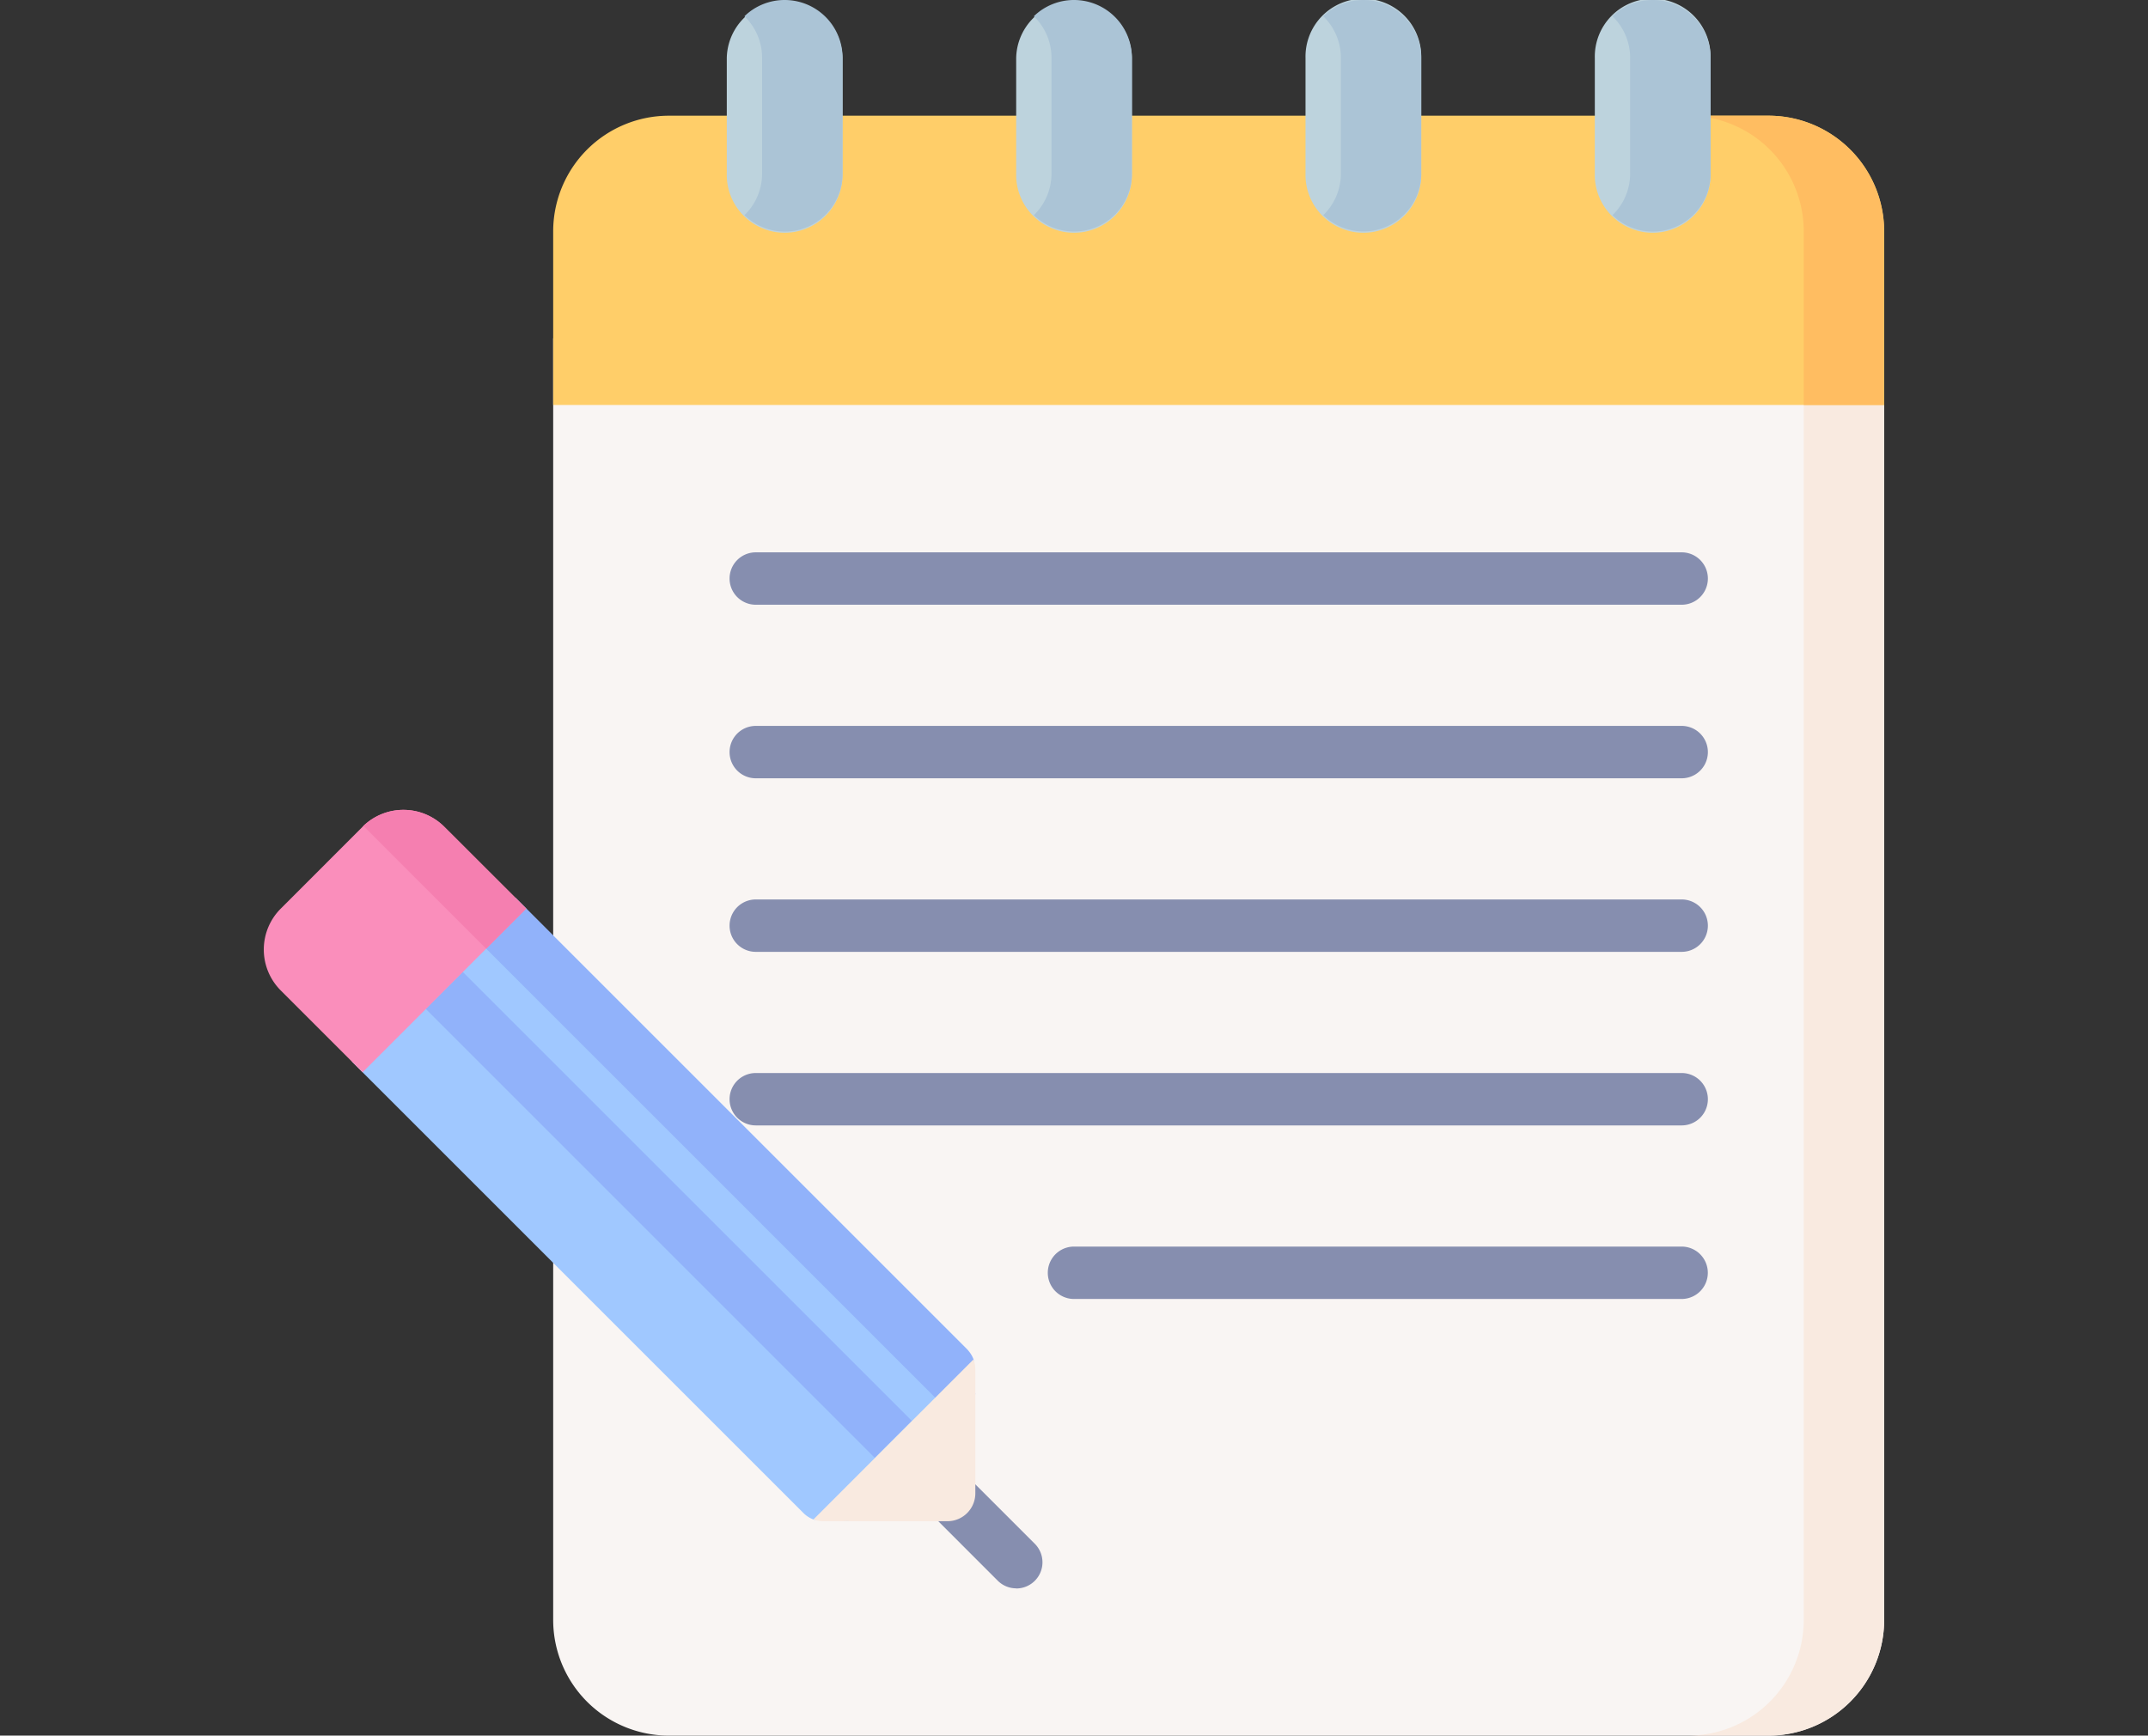 <svg xmlns="http://www.w3.org/2000/svg" xmlns:xlink="http://www.w3.org/1999/xlink" width="73" height="59" viewBox="0 0 73 59">
  <rect x="0" y="0" width="73" height="59" fill="#333333" stroke="none"/>
  <defs>
    <clipPath id="clip-path">
      <rect id="Rectangle_2140" data-name="Rectangle 2140" width="73" height="59" transform="translate(51 221)" fill="#bbbaba"/>
    </clipPath>
  </defs>
  <g id="Notes" transform="translate(-51 -221)" clip-path="url(#clip-path)">
    <g id="pencil" transform="translate(58 221)">
      <path id="Path_8946" data-name="Path 8946" d="M11.8,11.5V55.067A3.933,3.933,0,0,0,15.735,59H53.1a3.933,3.933,0,0,0,3.933-3.933V11.5Z" fill="#f9f5f3"/>
      <path id="Path_8947" data-name="Path 8947" d="M54.3,11.5V55.067A3.933,3.933,0,0,1,50.371,59H53.1a3.933,3.933,0,0,0,3.933-3.933V11.5Z" fill="#f9eae0"/>
      <g id="Group_2769" data-name="Group 2769">
        <path id="Path_8948" data-name="Path 8948" d="M25.869,45.872l-15.35-15.35L4.957,36.085l15.35,15.35a.95.95,0,0,0,.34.218c.105.039.22-.054.334-.054l.845.114,4.321-4.321-.386-.773c0-.252.286-.568.107-.746Z" fill="#a0c8ff"/>
        <path id="Path_8949" data-name="Path 8949" d="M25.869,45.872l-15.35-15.35L9.157,31.884,25.041,47.769a.949.949,0,0,1,.256.472l.85-.85-.141-.83c0-.115.12-.245.08-.351A.946.946,0,0,0,25.869,45.872Z" fill="#91b2fa"/>
        <g id="Group_2768" data-name="Group 2768">
          <g id="Group_2767" data-name="Group 2767">
            <path id="Path_8950" data-name="Path 8950" d="M27.538,53.994a.887.887,0,0,1-.63-.261L23.73,50.554A.89.89,0,0,1,24.989,49.3l3.178,3.178a.89.89,0,0,1-.63,1.52Z" fill="#868eaf"/>
          </g>
        </g>
        <path id="Path_8951" data-name="Path 8951" d="M14.842,30.5h1.78V52.084h-1.78Z" transform="translate(-24.595 23.223) rotate(-45)" fill="#91b2fa"/>
        <path id="Path_8952" data-name="Path 8952" d="M26.147,50.763v-4.22a.948.948,0,0,0-.061-.332l-5.44,5.44a.948.948,0,0,0,.332.061H25.2A.95.95,0,0,0,26.147,50.763Z" fill="#f9eae0"/>
        <path id="Path_8953" data-name="Path 8953" d="M5.322,28.106,2.541,30.888a1.967,1.967,0,0,0,0,2.781L5.322,36.45l5.563-5.563L8.1,28.106a1.967,1.967,0,0,0-2.781,0Z" fill="#fa8ebb"/>
        <path id="Path_8954" data-name="Path 8954" d="M5.351,28.081l.028.026L9.523,32.25l1.362-1.362L8.1,28.106a1.966,1.966,0,0,0-2.753-.026Z" fill="#f57fb0"/>
      </g>
      <g id="Group_2771" data-name="Group 2771">
        <g id="Group_2770" data-name="Group 2770">
          <path id="Path_8955" data-name="Path 8955" d="M50.152,20.557H18.685a.89.89,0,1,1,0-1.781H50.152a.89.89,0,1,1,0,1.781Z" fill="#868eaf"/>
        </g>
      </g>
      <g id="Group_2773" data-name="Group 2773">
        <g id="Group_2772" data-name="Group 2772">
          <path id="Path_8956" data-name="Path 8956" d="M50.152,26.457H18.685a.89.89,0,0,1,0-1.781H50.152a.89.89,0,0,1,0,1.781Z" fill="#868eaf"/>
        </g>
      </g>
      <g id="Group_2775" data-name="Group 2775">
        <g id="Group_2774" data-name="Group 2774">
          <path id="Path_8957" data-name="Path 8957" d="M50.152,32.357H18.685a.89.89,0,1,1,0-1.781H50.152a.89.89,0,1,1,0,1.781Z" fill="#868eaf"/>
        </g>
      </g>
      <g id="Group_2777" data-name="Group 2777">
        <g id="Group_2776" data-name="Group 2776">
          <path id="Path_8958" data-name="Path 8958" d="M50.152,38.257H18.685a.89.89,0,0,1,0-1.781H50.152a.89.89,0,0,1,0,1.781Z" fill="#868eaf"/>
        </g>
      </g>
      <g id="Group_2779" data-name="Group 2779">
        <g id="Group_2778" data-name="Group 2778">
          <path id="Path_8959" data-name="Path 8959" d="M50.152,44.157H29.5a.89.89,0,0,1,0-1.781h20.65a.89.89,0,1,1,0,1.781Z" fill="#868eaf"/>
        </g>
      </g>
      <path id="Path_8960" data-name="Path 8960" d="M53.1,3.933H15.735A3.933,3.933,0,0,0,11.8,7.867v5.9H57.035v-5.9A3.933,3.933,0,0,0,53.1,3.933Z" fill="#ffce69"/>
      <path id="Path_8961" data-name="Path 8961" d="M53.1,3.933h-2.73A3.933,3.933,0,0,1,54.3,7.867v5.9h2.73v-5.9A3.933,3.933,0,0,0,53.1,3.933Z" fill="#ffbd61"/>
      <g id="Group_2780" data-name="Group 2780">
        <path id="Path_8962" data-name="Path 8962" d="M17.7,5.9a1.967,1.967,0,1,0,3.933,0V1.967a1.967,1.967,0,0,0-3.933,0Z" fill="#bdd3dd"/>
        <path id="Path_8963" data-name="Path 8963" d="M47.2,5.9a1.967,1.967,0,1,0,3.933,0V1.967a1.967,1.967,0,1,0-3.933,0Z" fill="#bdd3dd"/>
        <path id="Path_8964" data-name="Path 8964" d="M27.535,5.9a1.967,1.967,0,1,0,3.933,0V1.967a1.967,1.967,0,0,0-3.933,0Z" fill="#bdd3dd"/>
        <path id="Path_8965" data-name="Path 8965" d="M37.368,5.9a1.967,1.967,0,1,0,3.933,0V1.967a1.967,1.967,0,1,0-3.933,0Z" fill="#bdd3dd"/>
      </g>
      <path id="Path_8966" data-name="Path 8966" d="M49.168,0A1.959,1.959,0,0,0,47.8.553a1.96,1.96,0,0,1,.6,1.414V5.9a1.96,1.96,0,0,1-.6,1.414A1.965,1.965,0,0,0,51.135,5.9V1.967A1.967,1.967,0,0,0,49.168,0Z" fill="#abc4d6"/>
      <path id="Path_8967" data-name="Path 8967" d="M39.335,0A1.959,1.959,0,0,0,37.97.553a1.96,1.96,0,0,1,.6,1.414V5.9a1.96,1.96,0,0,1-.6,1.414A1.965,1.965,0,0,0,41.3,5.9V1.967A1.967,1.967,0,0,0,39.335,0Z" fill="#abc4d6"/>
      <path id="Path_8968" data-name="Path 8968" d="M29.5,0a1.959,1.959,0,0,0-1.365.553,1.96,1.96,0,0,1,.6,1.414V5.9a1.96,1.96,0,0,1-.6,1.414A1.965,1.965,0,0,0,31.468,5.9V1.967A1.967,1.967,0,0,0,29.5,0Z" fill="#abc4d6"/>
      <path id="Path_8969" data-name="Path 8969" d="M19.668,0A1.959,1.959,0,0,0,18.3.553a1.96,1.96,0,0,1,.6,1.414V5.9a1.96,1.96,0,0,1-.6,1.414A1.965,1.965,0,0,0,21.635,5.9V1.967A1.967,1.967,0,0,0,19.668,0Z" fill="#abc4d6"/>
    </g>
  </g>
</svg>
